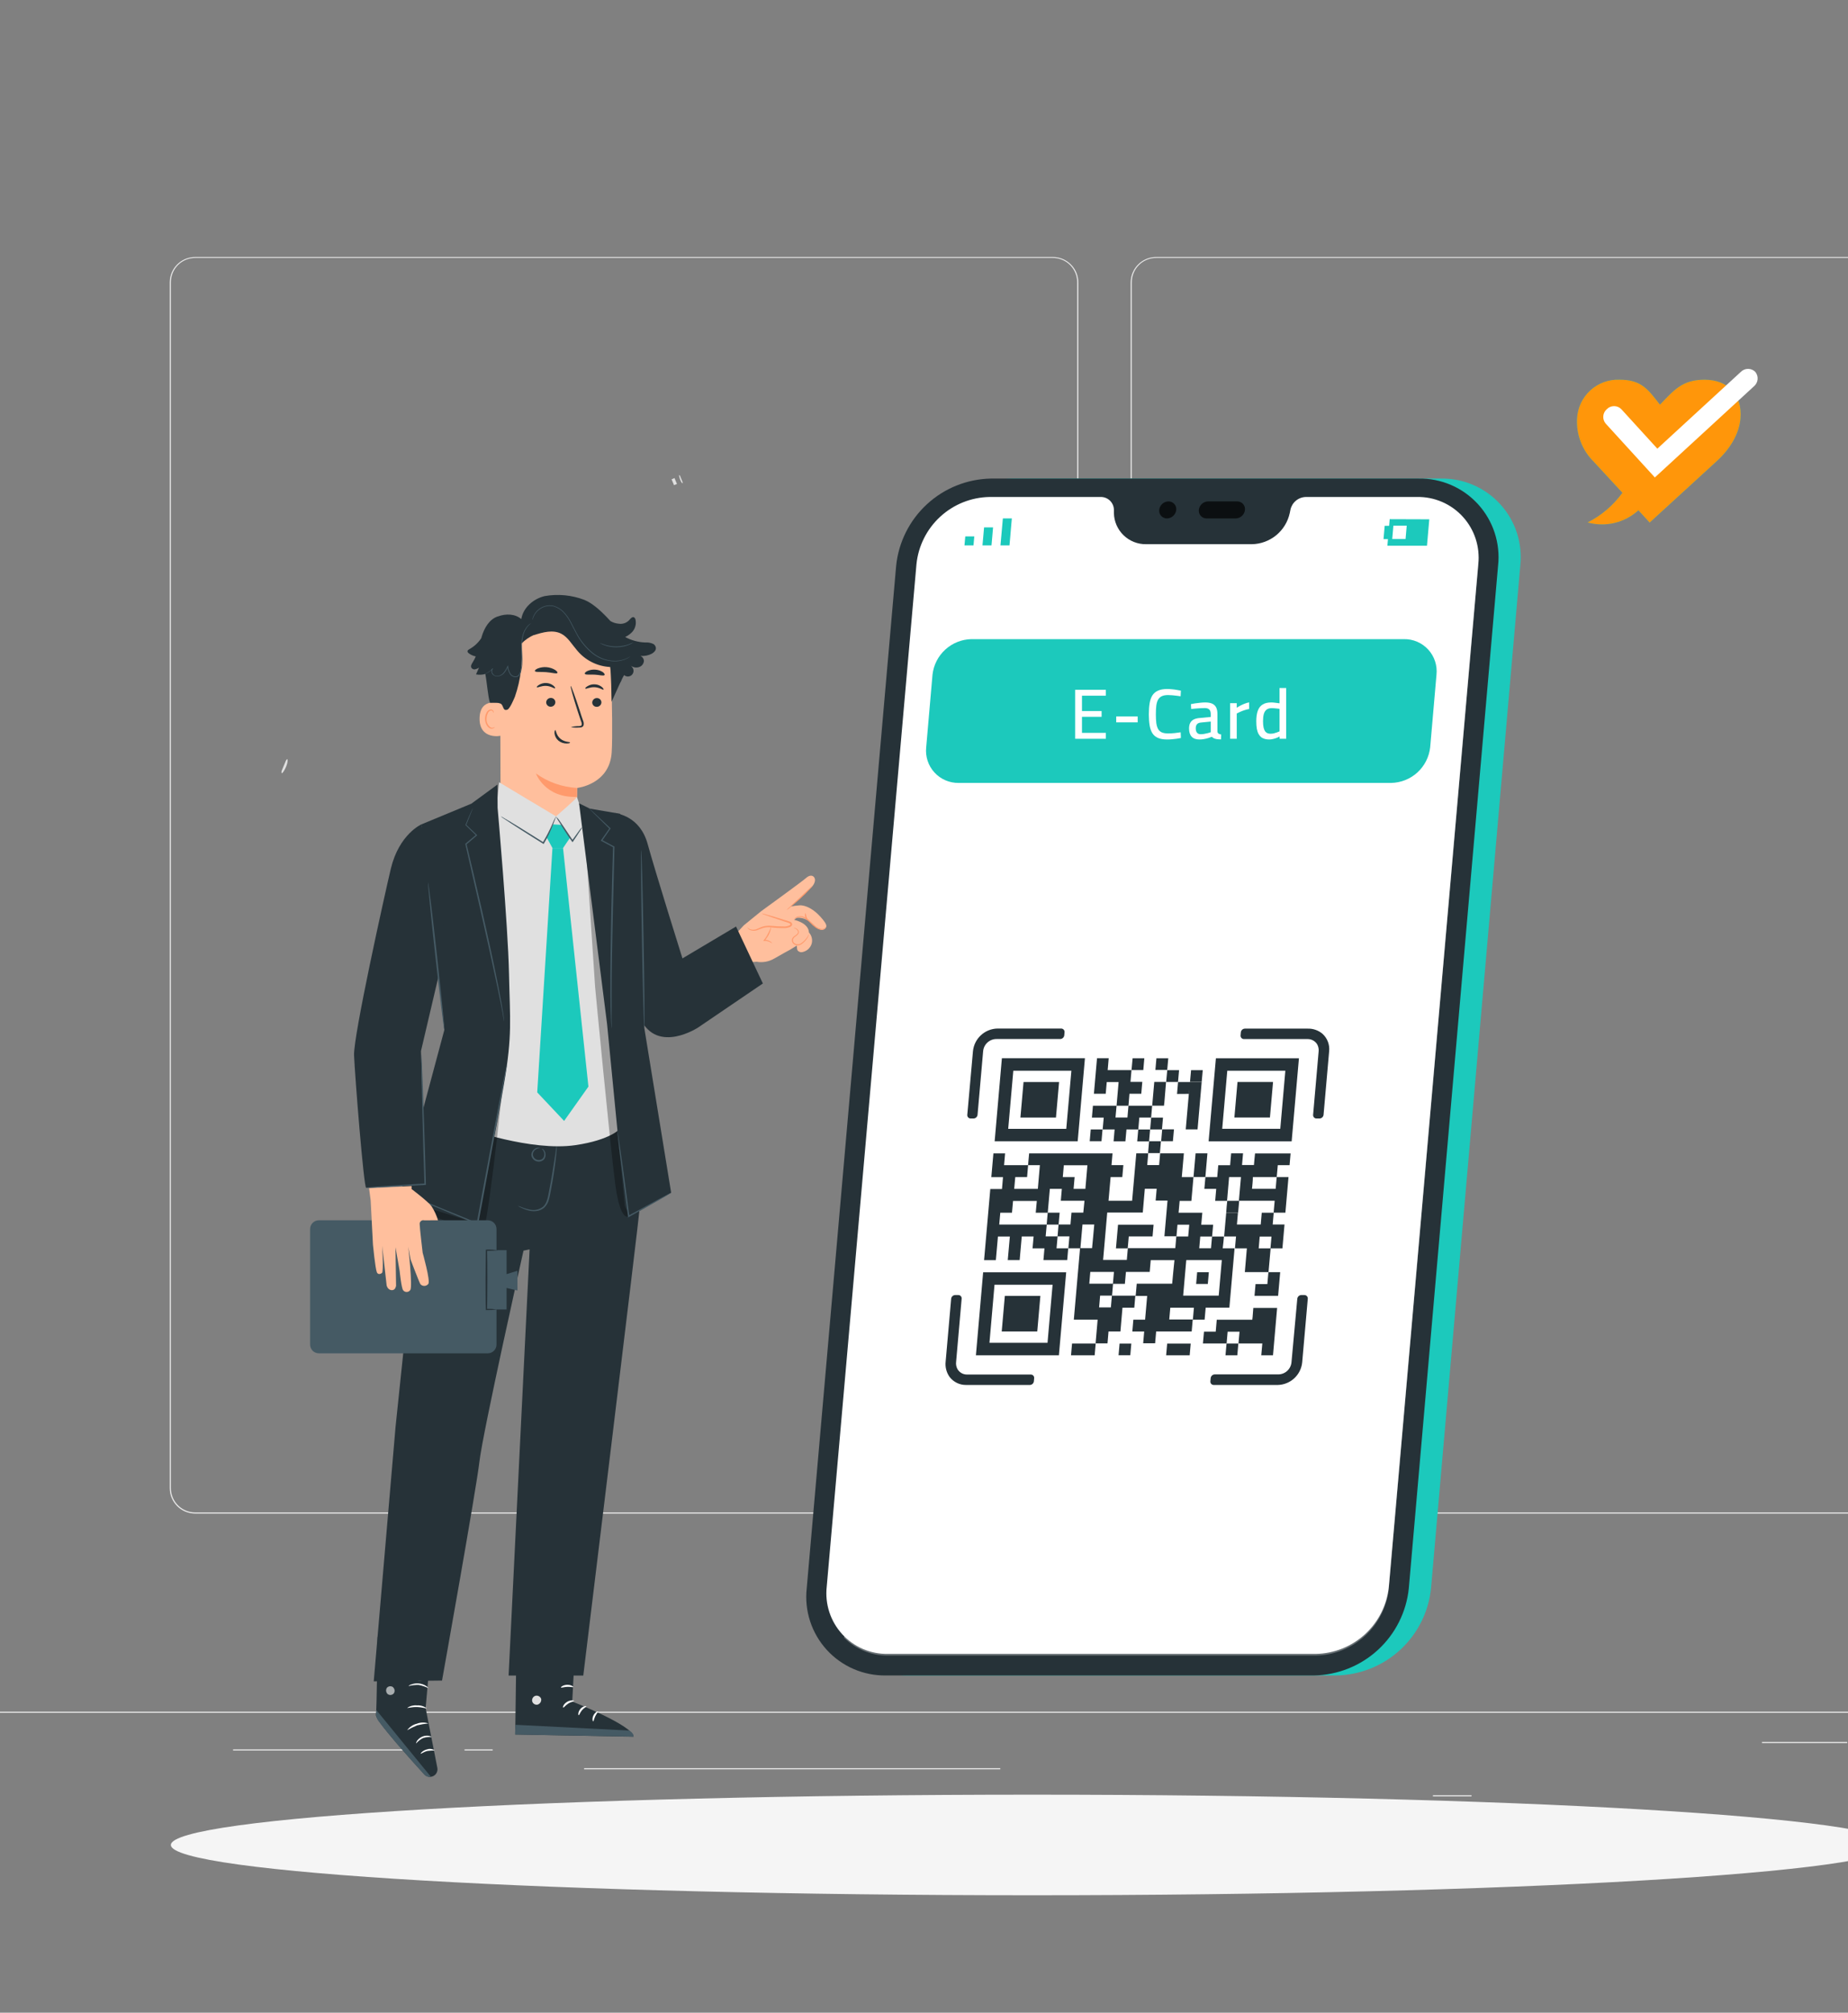 <svg width="292" height="318" viewBox="0 0 292 318" fill="none" xmlns="http://www.w3.org/2000/svg">
    <rect x="0" y="0" width="292" height="318" fill="#808080" stroke="none"/>
    <g clip-path="url(#clip0_5116_23579)">
        <path d="M232.516 283.649H226.416V283.825H232.516V283.649Z" fill="#EBEBEB" />
        <path d="M291.878 275.226H278.406V275.401H291.878V275.226Z" fill="#EBEBEB" />
        <path d="M67.147 276.405H36.827V276.58H67.147V276.405Z" fill="#EBEBEB" />
        <path d="M77.844 276.405H73.401V276.58H77.844V276.405Z" fill="#EBEBEB" />
        <path d="M158.055 279.367H92.292V279.543H158.055V279.367Z" fill="#EBEBEB" />
        <path
            d="M166.374 239.136H30.832C29.769 239.136 28.749 238.713 27.997 237.962C27.246 237.21 26.823 236.19 26.823 235.127V44.583C26.832 43.526 27.259 42.516 28.01 41.772C28.76 41.028 29.775 40.61 30.832 40.61H166.374C167.437 40.61 168.456 41.032 169.208 41.784C169.96 42.536 170.382 43.555 170.382 44.618V235.127C170.382 236.19 169.96 237.21 169.208 237.962C168.456 238.713 167.437 239.136 166.374 239.136ZM30.832 40.751C29.816 40.752 28.842 41.157 28.123 41.875C27.405 42.594 27.001 43.567 26.999 44.583V235.127C27.001 236.143 27.405 237.117 28.123 237.836C28.842 238.554 29.816 238.958 30.832 238.96H166.374C167.39 238.958 168.364 238.554 169.082 237.836C169.8 237.117 170.205 236.143 170.207 235.127V44.583C170.205 43.567 169.8 42.594 169.082 41.875C168.364 41.157 167.39 40.752 166.374 40.751H30.832Z"
            fill="#EBEBEB" />
        <path
            d="M318.224 239.136H182.668C181.605 239.134 180.587 238.711 179.835 237.96C179.084 237.208 178.661 236.19 178.659 235.127V44.583C178.67 43.527 179.097 42.517 179.848 41.774C180.598 41.03 181.611 40.612 182.668 40.61H318.224C319.278 40.614 320.289 41.033 321.037 41.777C321.784 42.52 322.209 43.529 322.218 44.583V235.127C322.218 236.188 321.798 237.205 321.049 237.957C320.3 238.708 319.284 239.132 318.224 239.136ZM182.668 40.751C181.652 40.752 180.678 41.157 179.959 41.875C179.241 42.594 178.837 43.567 178.835 44.583V235.127C178.837 236.143 179.241 237.117 179.959 237.836C180.678 238.554 181.652 238.958 182.668 238.96H318.224C319.24 238.958 320.214 238.554 320.932 237.836C321.65 237.117 322.055 236.143 322.057 235.127V44.583C322.055 43.567 321.65 42.594 320.932 41.875C320.214 41.157 319.24 40.752 318.224 40.751H182.668Z"
            fill="#EBEBEB" />
        <path d="M351 270.445H0V270.62H351V270.445Z" fill="#EBEBEB" />
        <path d="M106.578 75.535L106.114 75.731L106.5 76.651L106.964 76.468L106.578 75.535Z"
            fill="#E0E0E0" />
        <path
            d="M107.848 76.349C107.869 76.283 107.869 76.212 107.848 76.145L107.462 75.212C107.439 75.144 107.391 75.087 107.329 75.05C107.259 75.05 107.329 75.401 107.462 75.752C107.596 76.103 107.778 76.412 107.848 76.349Z"
            fill="#E0E0E0" />
        <path
            d="M45.384 119.936C45.284 120.003 45.206 120.099 45.16 120.21L44.5 121.803C44.462 121.92 44.462 122.045 44.5 122.161C44.633 122.211 44.942 121.754 45.202 121.143C45.462 120.533 45.511 119.985 45.384 119.936Z"
            fill="#E0E0E0" />
        <path
            d="M163.111 299.445C238.283 299.445 299.222 295.887 299.222 291.498C299.222 287.109 238.283 283.551 163.111 283.551C87.939 283.551 27 287.109 27 291.498C27 295.887 87.939 299.445 163.111 299.445Z"
            fill="#F5F5F5" />
        <path
            d="M269.343 59.992C265.833 59.992 264.535 61.6 262.288 63.938C260.456 61.6 259.41 59.992 255.928 59.992C254.218 59.916 252.548 60.522 251.285 61.676C250.021 62.83 249.267 64.439 249.189 66.149C249.12 67.403 249.32 68.658 249.774 69.83C250.227 71.002 250.926 72.063 251.821 72.944L256.356 77.858C254.922 79.835 253.038 81.443 250.86 82.547C252.251 82.931 253.716 82.956 255.12 82.62C256.523 82.283 257.818 81.597 258.884 80.624L260.66 82.562L271.19 72.923C273.633 70.712 274.819 68.29 275.009 66.128C275.331 62.449 273.078 59.992 269.343 59.992Z"
            fill="#1CC9BC" />
        <path
            d="M269.343 59.992C265.833 59.992 264.535 61.6 262.288 63.938C260.456 61.6 259.41 59.992 255.928 59.992C254.218 59.916 252.548 60.522 251.285 61.676C250.021 62.83 249.267 64.439 249.189 66.149C249.12 67.403 249.32 68.658 249.774 69.83C250.227 71.002 250.926 72.063 251.821 72.944L256.356 77.858C254.922 79.835 253.038 81.443 250.86 82.547C252.251 82.931 253.716 82.956 255.12 82.62C256.523 82.283 257.818 81.597 258.884 80.624L260.66 82.562L271.19 72.923C273.633 70.712 274.819 68.29 275.009 66.128C275.331 62.449 273.078 59.992 269.343 59.992Z"
            fill="#FF960A" />
        <path
            d="M261.481 75.436L253.703 66.914C253.429 66.585 253.296 66.162 253.333 65.736C253.37 65.31 253.574 64.916 253.9 64.639C254.048 64.489 254.225 64.37 254.421 64.288C254.616 64.207 254.825 64.165 255.037 64.165C255.248 64.165 255.458 64.207 255.653 64.288C255.848 64.37 256.025 64.489 256.174 64.639L261.874 70.887L275.072 58.75C275.374 58.45 275.783 58.281 276.209 58.281C276.635 58.281 277.044 58.45 277.346 58.75C277.62 59.078 277.753 59.501 277.716 59.927C277.679 60.353 277.476 60.748 277.15 61.024L261.481 75.436Z"
            fill="white" />
        <path
            d="M211.14 264.716H143.544C141.781 264.749 140.031 264.405 138.411 263.708C136.791 263.011 135.338 261.977 134.149 260.675C132.96 259.372 132.062 257.831 131.516 256.154C130.969 254.477 130.786 252.703 130.979 250.95L145.11 89.385C145.491 85.661 147.221 82.205 149.974 79.668C152.727 77.131 156.313 75.688 160.056 75.612H227.658C229.421 75.581 231.171 75.927 232.79 76.625C234.409 77.323 235.861 78.358 237.049 79.661C238.237 80.964 239.134 82.505 239.681 84.182C240.227 85.858 240.41 87.632 240.217 89.385L226.114 250.95C225.732 254.678 223.997 258.138 221.238 260.674C218.48 263.21 214.887 264.648 211.14 264.716Z"
            fill="#1CC9BC" />
        <path
            d="M207.63 264.716H140.035C138.271 264.749 136.521 264.405 134.901 263.708C133.281 263.011 131.828 261.977 130.639 260.675C129.45 259.372 128.552 257.831 128.006 256.154C127.459 254.477 127.276 252.703 127.469 250.95L141.6 89.385C141.981 85.661 143.712 82.205 146.464 79.668C149.217 77.131 152.803 75.688 156.546 75.612H224.148C225.911 75.581 227.661 75.927 229.28 76.625C230.899 77.323 232.351 78.358 233.539 79.661C234.728 80.964 235.625 82.505 236.171 84.182C236.717 85.858 236.9 87.632 236.707 89.385L222.604 250.95C222.222 254.678 220.488 258.138 217.729 260.674C214.97 263.21 211.377 264.648 207.63 264.716Z"
            fill="#263238" />
        <path
            d="M223.897 78.52H206.347C205.774 78.53 205.222 78.733 204.778 79.096C204.335 79.459 204.027 79.961 203.904 80.52L203.792 81.068C203.494 82.438 202.743 83.668 201.661 84.56C200.578 85.451 199.227 85.952 197.825 85.982H181.117C179.788 86.006 178.504 85.503 177.546 84.582C176.588 83.66 176.034 82.397 176.007 81.068V80.52C175.992 79.976 175.762 79.46 175.367 79.085C174.972 78.71 174.445 78.506 173.901 78.52H156.351C153.462 78.572 150.692 79.68 148.566 81.636C146.439 83.592 145.103 86.26 144.81 89.134L130.629 250.699C130.48 252.05 130.621 253.417 131.042 254.709C131.463 256.001 132.155 257.188 133.071 258.192C133.987 259.196 135.106 259.993 136.355 260.53C137.603 261.067 138.951 261.331 140.31 261.306H207.906C210.794 261.256 213.563 260.149 215.69 258.194C217.817 256.239 219.153 253.573 219.446 250.699L233.578 89.134C233.726 87.783 233.586 86.415 233.165 85.123C232.744 83.831 232.052 82.643 231.136 81.639C230.221 80.634 229.101 79.837 227.853 79.299C226.605 78.761 225.256 78.495 223.897 78.52Z"
            fill="white" />
        <g opacity="0.7">
            <path
                d="M185.854 80.561C185.818 80.925 185.65 81.264 185.38 81.512C185.111 81.761 184.76 81.902 184.394 81.909C184.222 81.912 184.05 81.878 183.892 81.809C183.733 81.741 183.591 81.64 183.475 81.512C183.359 81.385 183.271 81.234 183.218 81.07C183.164 80.906 183.147 80.732 183.166 80.561C183.205 80.198 183.374 79.862 183.643 79.615C183.912 79.369 184.261 79.228 184.626 79.22C184.798 79.217 184.968 79.251 185.126 79.319C185.284 79.386 185.426 79.487 185.542 79.614C185.658 79.74 185.746 79.891 185.8 80.054C185.854 80.217 185.872 80.39 185.854 80.561Z"
                fill="black" />
            <path
                d="M195.493 79.22H190.887C190.522 79.227 190.172 79.367 189.903 79.614C189.634 79.861 189.465 80.198 189.427 80.561C189.408 80.732 189.426 80.905 189.479 81.068C189.532 81.232 189.619 81.382 189.734 81.51C189.85 81.637 189.991 81.739 190.149 81.808C190.306 81.876 190.477 81.911 190.649 81.909H195.254C195.62 81.902 195.971 81.761 196.24 81.512C196.509 81.264 196.678 80.925 196.714 80.561C196.732 80.391 196.713 80.218 196.66 80.055C196.607 79.893 196.519 79.743 196.404 79.617C196.289 79.49 196.148 79.389 195.991 79.321C195.834 79.252 195.664 79.218 195.493 79.22Z"
                fill="black" />
        </g>
        <path d="M152.397 86.17H153.822L153.948 84.752H152.523L152.397 86.17Z"
            fill="#1CC9BC" />
        <path
            d="M155.367 84.752L155.24 86.17H156.665L156.792 84.752L156.911 83.327H155.493L155.367 84.752Z"
            fill="#1CC9BC" />
        <path
            d="M158.462 81.909L158.336 83.327L158.209 84.752L158.083 86.17H159.508L159.634 84.752L159.754 83.327L159.88 81.909H158.462Z"
            fill="#1CC9BC" />
        <path
            d="M219.585 82.028L219.494 83.074H218.792L218.609 85.18H219.311L219.22 86.219H225.475L225.84 82.049L219.585 82.028ZM222.091 85.159H219.985L220.168 83.053H222.274L222.091 85.159Z"
            fill="#1CC9BC" />
        <path opacity="0.3"
            d="M233.576 89.385C233.716 88.016 233.563 86.633 233.129 85.327C232.694 84.022 231.988 82.823 231.056 81.81L133.331 258.714C134.243 259.633 135.331 260.359 136.53 260.85C137.728 261.341 139.013 261.586 140.308 261.571H207.904C210.792 261.521 213.562 260.414 215.688 258.459C217.815 256.504 219.152 253.838 219.445 250.964L233.576 89.385Z"
            fill="white" />
        <path d="M178.203 197.239H178.208V197.233L178.203 197.239Z" fill="#263238" />
        <path d="M183.276 182.216V182.21H183.271V182.216H183.276Z" fill="#263238" />
        <path d="M195.107 197.239H195.113V197.233H195.107V197.239Z" fill="#263238" />
        <path
            d="M193.394 195.366H191.52C191.576 194.748 191.632 194.138 191.688 193.499H189.807C189.863 192.853 189.919 192.228 189.975 191.61H186.227C186.283 190.986 186.339 190.375 186.395 189.736H188.248C188.361 188.465 188.473 187.223 188.578 185.98H186.732C186.844 184.71 186.95 183.467 187.062 182.225H183.313C183.264 182.835 183.208 183.453 183.152 184.078H181.271C181.32 183.46 181.376 182.842 181.432 182.225H179.544C179.319 184.745 179.101 187.23 178.884 189.715H175.156C175.268 188.465 175.374 187.223 175.486 185.973H177.332C177.389 185.341 177.445 184.724 177.501 184.085H175.627C175.683 183.453 175.739 182.849 175.788 182.232H162.611C162.555 182.863 162.499 183.481 162.443 184.092H158.652C158.708 183.453 158.764 182.842 158.814 182.232H156.967C156.855 183.481 156.75 184.724 156.637 185.987H158.484C158.435 186.619 158.378 187.23 158.322 187.862H156.476C156.146 191.631 155.816 195.373 155.493 199.094H157.353C157.466 197.837 157.571 196.602 157.683 195.366H159.565C159.452 196.616 159.347 197.851 159.235 199.087H161.116C161.228 197.837 161.334 196.595 161.446 195.359H163.32C163.264 195.984 163.208 196.595 163.152 197.233H165.033C164.977 197.865 164.928 198.476 164.872 199.087H168.628C168.684 198.455 168.733 197.844 168.789 197.226H170.656C170.333 200.97 170.006 204.728 169.674 208.5H173.436C173.324 209.764 173.219 211.007 173.113 212.249H174.995C175.051 211.61 175.1 211 175.156 210.361H177.038C177.143 209.104 177.255 207.869 177.36 206.612H179.228C179.284 205.98 179.34 205.363 179.389 204.752H181.264C181.151 206.001 181.046 207.237 180.934 208.5H179.08C179.024 209.139 178.975 209.743 178.919 210.375H180.793C180.737 211.014 180.681 211.624 180.632 212.235H182.52C182.569 211.603 182.625 211 182.682 210.368H188.298C188.354 209.729 188.403 209.111 188.459 208.5H190.34C190.397 207.855 190.453 207.237 190.509 206.605H194.251C194.524 203.46 194.798 200.343 195.072 197.226H193.198C193.282 196.602 193.338 195.984 193.394 195.366ZM189.652 195.366H191.513C191.464 195.977 191.407 196.588 191.351 197.219H189.491C189.54 196.616 189.603 195.998 189.652 195.366ZM187.912 193.499C187.855 194.109 187.799 194.72 187.743 195.359H185.89C185.939 194.741 185.995 194.131 186.051 193.499H187.912ZM168.094 184.106H171.822C171.716 185.341 171.604 186.577 171.499 187.841H169.638C169.695 187.23 169.744 186.612 169.8 185.973H167.933C167.989 185.341 168.045 184.738 168.094 184.106ZM160.421 185.98H162.289L162.45 184.092H164.31C164.205 185.341 164.093 186.577 163.987 187.834H160.253C160.309 187.216 160.365 186.626 160.421 185.98ZM157.887 193.478C157.943 192.86 157.999 192.249 158.055 191.61H159.902C159.958 190.979 160.014 190.368 160.07 189.743H163.826C163.77 190.347 163.721 190.957 163.657 191.603H165.546C165.49 192.228 165.433 192.853 165.384 193.478H157.887ZM165.223 195.345L165.391 193.485H167.259C167.21 194.102 167.153 194.727 167.104 195.345H165.223ZM167.111 195.345H168.979C168.922 195.991 168.866 196.609 168.81 197.226H166.943L167.111 195.345ZM171.169 191.589H169.302C169.252 192.207 169.196 192.825 169.14 193.471H167.266L167.434 191.596H165.553C165.658 190.354 165.77 189.111 165.883 187.841H167.778C167.722 188.486 167.673 189.104 167.617 189.715H171.358C171.288 190.347 171.225 190.964 171.169 191.596V191.589ZM172.573 197.205H170.713C170.825 195.97 170.93 194.727 171.042 193.471H172.903C172.776 194.734 172.692 195.97 172.552 197.233L172.573 197.205ZM172.117 202.821C172.173 202.204 172.222 201.593 172.278 200.961H176.013C175.963 201.579 175.907 202.204 175.851 202.821H172.117ZM173.668 206.563C173.717 205.952 173.773 205.341 173.829 204.703H175.69C175.634 205.32 175.577 205.931 175.528 206.563H173.668ZM185.23 202.821H179.614C179.558 203.467 179.502 204.085 179.452 204.71H175.711C175.767 204.092 175.816 203.467 175.872 202.842H177.74C177.796 202.211 177.852 201.6 177.908 200.961H181.664C181.72 200.329 181.769 199.725 181.825 199.101H185.574C185.433 200.371 185.328 201.607 185.209 202.87L185.23 202.821ZM178.21 197.205C178.154 197.823 178.105 198.434 178.048 199.066H174.3C174.517 196.573 174.735 194.088 174.953 191.575H180.569C180.674 190.312 180.786 189.076 180.892 187.82H182.766C182.717 188.437 182.661 189.048 182.604 189.68H184.479C184.317 191.561 184.149 193.429 183.987 195.331H185.869C185.82 195.942 185.763 196.559 185.707 197.205H178.21ZM184.914 206.612H188.649C188.599 207.23 188.543 207.855 188.487 208.472H184.753C184.809 207.89 184.858 207.272 184.914 206.647V206.612ZM192.566 204.703H186.95C187.118 202.842 187.28 200.982 187.441 199.087H193.057C192.896 201.01 192.727 202.87 192.566 204.738V204.703Z"
            fill="#263238" />
        <path
            d="M171.429 167.195H158.308C157.925 171.585 157.543 175.958 157.164 180.315H170.284C170.664 175.935 171.045 171.561 171.429 167.195ZM168.48 178.35H159.305C159.572 175.294 159.841 172.235 160.112 169.174H169.288C169.021 172.235 168.752 175.294 168.48 178.35Z"
            fill="#263238" />
        <path
            d="M192.123 167.202C191.74 171.592 191.356 175.965 190.972 180.322H204.093C204.479 175.942 204.858 171.582 205.244 167.202H192.123ZM202.295 178.349H193.12C193.387 175.293 193.654 172.235 193.921 169.174H203.096L202.295 178.349Z"
            fill="#263238" />
        <path
            d="M154.202 214.137H167.315C167.699 209.743 168.083 205.369 168.466 201.017H155.346C154.967 205.398 154.581 209.792 154.202 214.137ZM157.143 202.983H166.318C166.051 206.029 165.785 209.088 165.518 212.158H156.343C156.61 209.09 156.876 206.043 157.143 202.983Z"
            fill="#263238" />
        <path
            d="M198.133 184.071H196.251L196.413 182.225H194.531C194.482 182.856 194.426 183.467 194.37 184.099H192.496C192.446 184.731 192.39 185.341 192.334 185.973H190.467C190.411 186.584 190.354 187.202 190.298 187.841H192.173C192.117 188.486 192.06 189.104 192.011 189.729H193.886C193.991 188.472 194.103 187.237 194.208 185.98H196.083C195.978 187.216 195.865 188.451 195.753 189.715H201.411C201.355 190.361 201.299 190.979 201.243 191.596H203.103C203.271 189.708 203.433 187.848 203.594 185.98H201.734L201.902 184.092H203.763C203.819 183.46 203.875 182.849 203.924 182.239H198.308C198.238 182.849 198.189 183.467 198.133 184.071ZM197.992 185.973H201.727C201.678 186.584 201.622 187.202 201.565 187.827H197.831C197.88 187.223 197.964 186.626 197.964 185.973H197.992Z"
            fill="#263238" />
        <path d="M190.466 185.972V185.966H190.46V185.972H190.466Z" fill="#263238" />
        <path
            d="M199.207 193.471H195.444C195.5 192.853 195.556 192.242 195.606 191.617H193.752C193.64 192.867 193.528 194.109 193.422 195.359H195.304C195.248 195.998 195.191 196.616 195.135 197.233H197.017C196.911 198.504 196.799 199.746 196.694 200.989H200.435L200.772 197.24H202.633C202.745 195.97 202.85 194.734 202.963 193.471H201.095C201.151 192.832 201.201 192.221 201.257 191.603H199.368C199.312 192.242 199.256 192.839 199.207 193.471ZM199.045 195.373H200.906C200.85 195.998 200.8 196.616 200.744 197.233H198.884C198.94 196.616 198.996 196.005 199.045 195.373Z"
            fill="#263238" />
        <path d="M201.235 191.602H201.241V191.596H201.235V191.602Z" fill="#263238" />
        <path d="M200.42 200.989H200.414V200.995L200.42 200.989Z" fill="#263238" />
        <path d="M193.4 195.359H193.394V195.365H193.4V195.359Z" fill="#263238" />
        <path d="M193.794 212.263V212.269H193.8V212.263H193.794Z" fill="#263238" />
        <path
            d="M197.873 208.515H192.257C192.201 209.153 192.145 209.764 192.095 210.396H190.242C190.186 211.028 190.13 211.638 190.074 212.263H193.815C193.872 211.645 193.921 211.035 193.977 210.403H195.858L195.69 212.263H199.459C199.403 212.909 199.347 213.527 199.291 214.131H201.144C201.362 211.624 201.579 209.139 201.797 206.647H198.034C197.964 207.272 197.964 207.883 197.873 208.515Z"
            fill="#263238" />
        <path
            d="M178.463 172.811H180.33C180.386 172.172 180.435 171.568 180.491 170.936H178.624C178.68 170.298 178.736 169.68 178.786 169.069H175.023C175.079 168.416 175.135 167.806 175.184 167.195H173.338C173.17 169.076 173.008 170.936 172.847 172.811H174.714C174.77 172.179 174.826 171.575 174.875 170.965H176.75C176.644 172.221 176.532 173.464 176.427 174.699H178.308C178.35 174.074 178.407 173.457 178.463 172.811Z"
            fill="#263238" />
        <path d="M178.786 169.062V169.068H178.792L178.786 169.062Z" fill="#263238" />
        <path d="M182.05 174.692V174.697H182.056L182.05 174.692Z" fill="#263238" />
        <path d="M174.214 178.453V178.448H174.208L174.214 178.453Z" fill="#263238" />
        <path d="M176.42 174.697H176.426V174.692H176.42V174.697H176.426H176.42Z" fill="#263238" />
        <path
            d="M181.888 176.574L182.05 174.699H178.308C178.252 175.317 178.203 175.928 178.147 176.56H176.258L176.427 174.699H172.692C172.636 175.338 172.58 175.949 172.531 176.581H174.398C174.342 177.219 174.286 177.837 174.23 178.448H176.118C176.062 179.101 176.006 179.712 175.957 180.322H177.824L177.992 178.448H179.86C179.916 177.837 179.965 177.219 180.021 176.574H181.888Z"
            fill="#263238" />
        <path d="M178.3 174.697V174.692H178.294V174.697H178.3Z" fill="#263238" />
        <path d="M179.846 178.448V178.453H179.852V178.448H179.846Z" fill="#263238" />
        <path
            d="M198.386 202.884C198.329 203.516 198.28 204.12 198.224 204.738H201.952C202.064 203.488 202.169 202.246 202.282 200.996H200.421C200.365 201.621 200.309 202.239 200.253 202.884H198.386Z"
            fill="#263238" />
        <path d="M200.42 200.989L200.414 200.995H200.42V200.989Z" fill="#263238" />
        <path
            d="M183.974 174.25L184.247 170.937H182.387C182.275 172.214 182.169 173.457 182.057 174.692H183.924C183.924 174.531 183.96 174.39 183.974 174.25Z"
            fill="#263238" />
        <path d="M182.05 174.692L182.056 174.697V174.692H182.05Z" fill="#263238" />
        <path
            d="M169.231 214.131H172.966C173.022 213.499 173.078 212.881 173.128 212.27H169.393C169.337 212.902 169.281 213.52 169.231 214.131Z"
            fill="#263238" />
        <path
            d="M184.261 214.13H187.982C188.038 213.506 188.094 212.895 188.143 212.277H184.423C184.367 212.909 184.31 213.527 184.261 214.13Z"
            fill="#263238" />
        <path d="M188.585 185.966H188.579V185.972H188.585V185.966Z" fill="#263238" />
        <path
            d="M190.783 182.225H188.915C188.803 183.481 188.698 184.724 188.585 185.966H190.46C190.565 184.717 190.677 183.474 190.783 182.225Z"
            fill="#263238" />
        <path
            d="M176.743 214.123H178.596C178.652 213.499 178.701 212.895 178.757 212.277H176.904C176.848 212.909 176.799 213.52 176.743 214.123Z"
            fill="#263238" />
        <path
            d="M180.814 167.202H178.961C178.905 167.833 178.849 168.444 178.792 169.062H180.653C180.709 168.423 180.765 167.812 180.814 167.202Z"
            fill="#263238" />
        <path d="M178.786 169.062L178.792 169.068V169.062H178.786Z" fill="#263238" />
        <path d="M184.436 169.048L184.43 169.053L184.436 169.048Z" fill="#263238" />
        <path
            d="M182.724 167.202C182.668 167.826 182.619 168.43 182.562 169.048H184.43L184.598 167.202H182.724Z"
            fill="#263238" />
        <path d="M186.142 170.937H186.136V170.943L186.142 170.937Z" fill="#263238" />
        <path d="M184.43 169.053H184.436V169.048L184.43 169.053Z" fill="#263238" />
        <path d="M184.261 170.929H184.254V170.935V170.929L184.247 170.935H184.261V170.929Z"
            fill="#263238" />
        <path
            d="M186.304 169.076H184.437C184.381 169.701 184.317 170.326 184.261 170.951H186.136C186.192 170.319 186.248 169.701 186.304 169.076Z"
            fill="#263238" />
        <path
            d="M190.045 169.076H188.199C188.143 169.708 188.087 170.326 188.031 170.943H189.877C189.933 170.291 189.989 169.68 190.045 169.076Z"
            fill="#263238" />
        <path d="M195.668 212.269H195.673V212.263L195.668 212.269Z" fill="#263238" />
        <path
            d="M193.64 214.131H195.507C195.564 213.499 195.62 212.881 195.669 212.27H193.802C193.752 212.888 193.689 213.506 193.64 214.131Z"
            fill="#263238" />
        <path d="M174.214 178.453L174.208 178.448V178.453H174.214Z" fill="#263238" />
        <path
            d="M172.187 180.308H174.047C174.103 179.676 174.16 179.066 174.209 178.448H172.348C172.292 179.094 172.243 179.704 172.187 180.308Z"
            fill="#263238" />
        <path
            d="M187.841 172.825C187.841 172.586 187.89 172.347 187.911 172.123L187.848 172.825C187.689 174.697 187.525 176.569 187.357 178.441H189.224C189.442 175.928 189.659 173.443 189.877 170.958H188.024H186.142C186.086 171.575 186.037 172.193 185.981 172.839L187.841 172.825Z"
            fill="#263238" />
        <path d="M186.142 170.937L186.136 170.943H186.142V170.937Z" fill="#263238" />
        <path d="M188.03 170.948V170.943H188.024V170.948H188.03Z" fill="#263238" />
        <path d="M181.727 178.453H181.733V178.448H181.727V178.453Z" fill="#263238" />
        <path d="M181.559 180.329V180.334H181.565V180.329H181.559Z" fill="#263238" />
        <path
            d="M179.853 178.455C179.797 179.08 179.741 179.697 179.691 180.329H181.559L181.727 178.455H179.853Z"
            fill="#263238" />
        <path d="M181.893 176.58V176.573H181.889V176.58H181.893Z" fill="#263238" />
        <path
            d="M183.601 178.448C183.657 177.83 183.714 177.212 183.763 176.581H181.895C181.839 177.205 181.783 177.83 181.734 178.448H183.601Z"
            fill="#263238" />
        <path
            d="M183.44 180.308H181.566C181.51 180.933 181.46 181.558 181.404 182.182H183.272L183.44 180.308Z"
            fill="#263238" />
        <path d="M183.44 180.334H183.446V180.329H183.44V180.334Z" fill="#263238" />
        <path d="M181.403 182.21H181.397V182.216H181.403V182.21Z" fill="#263238" />
        <path d="M183.606 178.453V178.448H183.601V178.453H183.606Z" fill="#263238" />
        <path
            d="M185.328 180.308C185.385 179.669 185.441 179.059 185.497 178.434H183.637C183.58 179.059 183.531 179.683 183.475 180.308H185.328Z"
            fill="#263238" />
        <path d="M178.203 197.239L178.208 197.233H178.203V197.239Z" fill="#263238" />
        <path
            d="M182.113 195.352C182.169 194.72 182.225 194.11 182.275 193.499H176.659C176.546 194.748 176.441 195.984 176.329 197.233H178.189C178.245 196.616 178.294 195.998 178.357 195.352H182.113Z"
            fill="#263238" />
        <path
            d="M193.752 191.603H195.634C195.69 190.957 195.746 190.34 195.802 189.722H193.914C193.844 190.375 193.788 190.993 193.752 191.603Z"
            fill="#263238" />
        <path
            d="M191.007 201.003H189.161C189.105 201.635 189.056 202.246 189 202.856H190.846C190.902 202.225 190.944 201.614 191.007 201.003Z"
            fill="#263238" />
        <path
            d="M167.343 170.958H161.727C161.558 172.83 161.394 174.702 161.235 176.574H166.851L167.343 170.958Z"
            fill="#263238" />
        <path
            d="M201.151 170.95H195.535C195.374 172.825 195.212 174.685 195.044 176.566H200.66C200.821 174.692 200.99 172.811 201.151 170.95Z"
            fill="#263238" />
        <path
            d="M158.28 210.368H163.896C164.058 208.493 164.226 206.626 164.388 204.752H158.772C158.61 206.633 158.449 208.493 158.28 210.368Z"
            fill="#263238" />
        <path
            d="M153.851 176.721H153.373C153.298 176.721 153.224 176.706 153.155 176.676C153.087 176.645 153.025 176.601 152.975 176.545C152.924 176.49 152.886 176.424 152.863 176.353C152.84 176.281 152.832 176.206 152.84 176.131L153.738 166.072C153.838 165.107 154.286 164.211 155 163.554C155.714 162.897 156.644 162.524 157.613 162.505H167.673C167.748 162.505 167.822 162.52 167.891 162.551C167.96 162.581 168.021 162.625 168.072 162.681C168.122 162.737 168.16 162.802 168.183 162.874C168.207 162.945 168.215 163.02 168.207 163.095L168.165 163.572C168.148 163.731 168.073 163.879 167.956 163.987C167.838 164.096 167.686 164.158 167.526 164.162H157.452C156.926 164.16 156.418 164.355 156.028 164.708C155.638 165.061 155.395 165.548 155.346 166.072L154.461 176.131C154.445 176.286 154.375 176.429 154.264 176.537C154.152 176.645 154.006 176.71 153.851 176.721Z"
            fill="#263238" />
        <path
            d="M191.253 218.216L191.295 217.746C191.311 217.584 191.385 217.434 191.504 217.324C191.624 217.214 191.779 217.152 191.941 217.149H201.994C202.514 217.143 203.013 216.944 203.396 216.592C203.778 216.239 204.016 215.758 204.065 215.24L204.984 205.201C205 205.042 205.074 204.893 205.191 204.784C205.309 204.676 205.463 204.614 205.623 204.611H206.101C206.176 204.61 206.251 204.625 206.321 204.655C206.39 204.684 206.453 204.729 206.504 204.784C206.555 204.84 206.594 204.906 206.617 204.978C206.641 205.05 206.649 205.126 206.641 205.201L205.757 215.254C205.659 216.219 205.21 217.116 204.496 217.773C203.782 218.43 202.852 218.803 201.882 218.82H191.794C191.717 218.823 191.64 218.809 191.568 218.778C191.497 218.748 191.433 218.703 191.382 218.645C191.33 218.587 191.292 218.519 191.27 218.445C191.248 218.371 191.242 218.293 191.253 218.216Z"
            fill="#263238" />
        <path
            d="M208.494 176.721H208.017C207.942 176.721 207.867 176.706 207.799 176.676C207.73 176.645 207.669 176.601 207.618 176.545C207.568 176.49 207.53 176.424 207.507 176.353C207.483 176.281 207.475 176.206 207.483 176.131L208.354 166.149C208.399 165.753 208.321 165.353 208.129 165.004C207.972 164.746 207.75 164.533 207.485 164.387C207.22 164.24 206.922 164.165 206.62 164.169H196.56C196.484 164.17 196.409 164.156 196.34 164.126C196.27 164.096 196.208 164.052 196.157 163.996C196.106 163.94 196.067 163.874 196.043 163.802C196.02 163.731 196.012 163.655 196.02 163.579L196.062 163.109C196.077 162.948 196.152 162.799 196.271 162.69C196.391 162.581 196.546 162.52 196.708 162.519H206.627C207.483 162.494 208.318 162.787 208.971 163.341C209.348 163.685 209.639 164.112 209.821 164.589C210.002 165.065 210.07 165.578 210.017 166.085L209.133 176.138C209.114 176.296 209.04 176.442 208.922 176.549C208.805 176.656 208.653 176.717 208.494 176.721Z"
            fill="#263238" />
        <path
            d="M152.664 218.82C152.155 218.828 151.652 218.716 151.194 218.492C150.737 218.269 150.339 217.941 150.032 217.535C149.541 216.834 149.324 215.978 149.421 215.127L150.291 205.201C150.307 205.041 150.381 204.893 150.498 204.784C150.616 204.676 150.77 204.614 150.93 204.611H151.408C151.484 204.609 151.559 204.623 151.629 204.652C151.699 204.682 151.762 204.726 151.814 204.782C151.865 204.838 151.904 204.904 151.927 204.977C151.95 205.049 151.957 205.126 151.948 205.201L151.071 215.191C151.024 215.587 151.105 215.988 151.302 216.335C151.457 216.594 151.678 216.807 151.942 216.954C152.205 217.1 152.503 217.175 152.805 217.17H162.864C162.94 217.168 163.016 217.181 163.086 217.211C163.156 217.24 163.219 217.285 163.27 217.341C163.322 217.397 163.36 217.463 163.383 217.535C163.407 217.608 163.414 217.684 163.405 217.76L163.363 218.23C163.347 218.39 163.273 218.538 163.156 218.647C163.038 218.756 162.884 218.817 162.724 218.82H152.664Z"
            fill="#263238" />
        <path
            d="M219.817 123.699H151.492C150.772 123.712 150.057 123.571 149.395 123.287C148.733 123.003 148.14 122.582 147.653 122.051C147.166 121.52 146.798 120.891 146.573 120.207C146.348 119.523 146.27 118.799 146.346 118.083L147.343 106.598C147.513 105.077 148.229 103.669 149.359 102.636C150.489 101.603 151.955 101.015 153.485 100.982H221.832C222.552 100.969 223.267 101.109 223.929 101.393C224.59 101.678 225.184 102.099 225.671 102.63C226.157 103.161 226.525 103.79 226.751 104.474C226.976 105.158 227.053 105.882 226.978 106.598L225.981 118.062C225.815 119.59 225.098 121.006 223.964 122.044C222.829 123.082 221.355 123.67 219.817 123.699Z"
            fill="#1CC9BC" />
        <path
            d="M169.884 116.724V108.985H174.736V109.917H170.962V112.343H174.062V113.253H170.962V115.791H174.736V116.724H169.884Z"
            fill="white" />
        <path d="M176.373 114.129V113.197H179.765V114.129H176.373Z" fill="white" />
        <path
            d="M184.412 116.836C183.828 116.836 183.345 116.754 182.963 116.589C182.589 116.424 182.297 116.177 182.087 115.848C181.877 115.511 181.731 115.095 181.649 114.601C181.567 114.099 181.525 113.523 181.525 112.871C181.525 112.205 181.567 111.621 181.649 111.119C181.731 110.617 181.877 110.202 182.087 109.872C182.304 109.535 182.6 109.284 182.974 109.12C183.349 108.947 183.832 108.861 184.423 108.861C184.685 108.861 184.951 108.876 185.221 108.906C185.49 108.929 185.741 108.962 185.973 109.007C186.213 109.045 186.419 109.082 186.591 109.12L186.546 110.007C186.389 109.977 186.19 109.951 185.951 109.928C185.719 109.898 185.479 109.872 185.232 109.85C184.992 109.827 184.771 109.816 184.569 109.816C184.165 109.816 183.835 109.876 183.581 109.996C183.326 110.116 183.128 110.299 182.986 110.546C182.851 110.793 182.757 111.108 182.705 111.49C182.66 111.872 182.637 112.332 182.637 112.871C182.637 113.395 182.66 113.848 182.705 114.23C182.757 114.612 182.851 114.927 182.986 115.174C183.12 115.413 183.315 115.593 183.57 115.713C183.832 115.825 184.169 115.881 184.581 115.881C184.895 115.881 185.236 115.863 185.603 115.825C185.977 115.788 186.295 115.747 186.557 115.702L186.591 116.6C186.411 116.638 186.198 116.675 185.951 116.713C185.711 116.75 185.457 116.78 185.187 116.802C184.925 116.825 184.667 116.836 184.412 116.836Z"
            fill="white" />
        <path
            d="M189.511 116.836C188.979 116.836 188.575 116.69 188.298 116.398C188.021 116.106 187.882 115.675 187.882 115.106C187.882 114.724 187.95 114.417 188.085 114.185C188.219 113.946 188.418 113.766 188.68 113.646C188.949 113.526 189.283 113.455 189.679 113.433L191.308 113.276V112.837C191.308 112.486 191.23 112.238 191.072 112.096C190.915 111.946 190.679 111.872 190.365 111.872C190.17 111.872 189.942 111.879 189.679 111.894C189.417 111.909 189.159 111.928 188.904 111.95C188.65 111.973 188.422 111.995 188.219 112.018L188.174 111.254C188.362 111.209 188.582 111.168 188.837 111.13C189.099 111.093 189.372 111.059 189.657 111.029C189.942 110.999 190.204 110.984 190.443 110.984C190.885 110.984 191.248 111.048 191.533 111.175C191.817 111.302 192.027 111.501 192.162 111.77C192.297 112.04 192.364 112.388 192.364 112.815V115.578C192.379 115.728 192.439 115.84 192.544 115.915C192.656 115.982 192.794 116.027 192.959 116.05L192.926 116.825C192.761 116.825 192.604 116.817 192.454 116.802C192.312 116.795 192.18 116.772 192.061 116.735C191.941 116.705 191.832 116.664 191.735 116.611C191.645 116.552 191.559 116.484 191.477 116.409C191.342 116.469 191.166 116.533 190.949 116.6C190.732 116.668 190.499 116.724 190.252 116.769C190.005 116.814 189.758 116.836 189.511 116.836ZM189.724 116.005C189.912 116.005 190.103 115.986 190.297 115.949C190.499 115.911 190.69 115.87 190.87 115.825C191.05 115.773 191.196 115.728 191.308 115.69V114.006L189.814 114.152C189.5 114.174 189.275 114.264 189.14 114.421C189.006 114.571 188.938 114.788 188.938 115.073C188.938 115.365 189.002 115.593 189.129 115.758C189.264 115.923 189.462 116.005 189.724 116.005Z"
            fill="white" />
        <path
            d="M194.372 116.724V111.097H195.417V111.827C195.552 111.729 195.724 111.624 195.934 111.512C196.143 111.4 196.372 111.295 196.619 111.198C196.873 111.093 197.124 111.018 197.371 110.973V112.018C197.132 112.062 196.885 112.126 196.63 112.208C196.383 112.291 196.151 112.381 195.934 112.478C195.724 112.568 195.552 112.65 195.417 112.725V116.724H194.372Z"
            fill="white" />
        <path
            d="M200.546 116.836C200.314 116.836 200.093 116.81 199.883 116.757C199.673 116.705 199.483 116.619 199.31 116.499C199.146 116.372 199 116.2 198.872 115.982C198.752 115.765 198.659 115.492 198.591 115.163C198.532 114.826 198.502 114.421 198.502 113.949C198.502 113.291 198.58 112.744 198.737 112.31C198.895 111.868 199.146 111.538 199.49 111.321C199.834 111.097 200.295 110.984 200.872 110.984C201.074 110.984 201.306 111.003 201.568 111.04C201.83 111.07 202.032 111.097 202.174 111.119V108.704H203.23V116.724H202.197L202.186 116.364C202.073 116.432 201.924 116.503 201.736 116.578C201.557 116.653 201.362 116.713 201.152 116.757C200.943 116.81 200.741 116.836 200.546 116.836ZM200.737 115.926C200.916 115.926 201.096 115.908 201.276 115.87C201.456 115.825 201.624 115.773 201.781 115.713C201.946 115.653 202.077 115.601 202.174 115.556V111.995C202.092 111.98 201.976 111.965 201.826 111.95C201.684 111.935 201.534 111.92 201.377 111.905C201.227 111.89 201.089 111.883 200.961 111.883C200.609 111.883 200.332 111.961 200.13 112.119C199.928 112.276 199.782 112.508 199.692 112.815C199.61 113.122 199.569 113.5 199.569 113.949C199.569 114.369 199.599 114.706 199.659 114.96C199.718 115.215 199.801 115.413 199.906 115.556C200.018 115.698 200.145 115.795 200.287 115.848C200.43 115.9 200.58 115.926 200.737 115.926Z"
            fill="white" />
        <path
            d="M122.336 151.449C123.475 150.785 124.777 150.085 124.777 150.085L125.895 149.406C125.916 149.491 125.926 149.579 125.926 149.666C125.915 149.843 125.95 150.019 126.028 150.177C126.133 150.297 126.271 150.382 126.425 150.423C126.579 150.463 126.741 150.455 126.891 150.402C127.212 150.319 127.507 150.155 127.746 149.925C127.985 149.695 128.16 149.407 128.254 149.089C128.335 148.783 128.338 148.461 128.262 148.153C128.186 147.846 128.034 147.562 127.82 147.328C127.813 147.152 127.775 146.979 127.708 146.817C127.238 145.678 125.482 145.336 125.482 145.336L125.839 145.04C125.839 145.04 127.218 144.637 128.821 146.398C129.055 146.677 129.385 146.859 129.745 146.909C129.854 146.927 129.965 146.921 130.071 146.891C130.177 146.861 130.275 146.808 130.358 146.735C130.777 146.332 130.603 145.934 129.613 144.821C128.622 143.707 127.299 142.957 126.299 143.044C125.834 143.073 125.371 143.135 124.915 143.227C124.915 143.227 127.979 140.399 128.193 140.21C128.734 139.668 128.949 138.974 128.622 138.581C128.413 138.325 127.958 138.162 127.305 138.77C126.738 139.28 120.258 143.978 120.258 143.978L117.516 146.21L115.535 148.354L118.318 152.031L119.564 151.954C120.518 152.12 121.501 151.941 122.336 151.449Z"
            fill="#FFBF9D" />
        <path
            d="M125.425 145.244C125.652 145.067 125.918 144.946 126.201 144.892C126.508 144.852 126.819 144.911 127.09 145.061C127.423 145.248 127.725 145.488 127.983 145.77C128.253 146.061 128.55 146.325 128.872 146.557C129.147 146.745 129.465 146.861 129.796 146.894C129.911 146.902 130.025 146.883 130.132 146.84C130.238 146.796 130.333 146.729 130.409 146.643C130.467 146.585 130.506 146.51 130.521 146.429C130.521 146.429 130.47 146.495 130.363 146.598C130.288 146.666 130.198 146.717 130.102 146.748C130.005 146.779 129.902 146.788 129.801 146.776C129.497 146.729 129.208 146.61 128.959 146.429C128.65 146.196 128.363 145.937 128.101 145.653C127.83 145.357 127.511 145.11 127.156 144.923C126.856 144.769 126.513 144.719 126.181 144.78C125.961 144.82 125.755 144.917 125.583 145.061C125.466 145.183 125.42 145.244 125.425 145.244Z"
            fill="#FF9A6C" />
        <path
            d="M128.397 139.929C128.177 140.098 127.971 140.284 127.779 140.485L126.329 141.869L124.859 143.227C124.645 143.404 124.445 143.597 124.261 143.804C124.507 143.664 124.733 143.492 124.935 143.294C125.334 142.972 125.87 142.502 126.467 141.966C127.065 141.43 127.539 140.945 127.892 140.547C128.081 140.359 128.251 140.152 128.397 139.929Z"
            fill="#FF9A6C" />
        <path
            d="M125.384 146.592C125.458 146.637 125.537 146.673 125.619 146.7C125.724 146.737 125.82 146.796 125.901 146.874C125.981 146.951 126.043 147.045 126.084 147.149C126.102 147.218 126.102 147.291 126.083 147.36C126.064 147.429 126.027 147.492 125.977 147.542C125.85 147.672 125.708 147.786 125.553 147.879C125.36 147.995 125.215 148.176 125.144 148.39C125.12 148.512 125.125 148.638 125.158 148.758C125.192 148.878 125.254 148.988 125.338 149.079C125.424 149.168 125.526 149.238 125.639 149.286C125.752 149.335 125.874 149.36 125.997 149.36C126.222 149.364 126.443 149.304 126.635 149.186C126.926 148.977 127.185 148.728 127.406 148.446C127.56 148.258 127.681 148.046 127.764 147.818C127.815 147.655 127.805 147.558 127.794 147.558C127.784 147.558 127.794 147.649 127.703 147.798C127.6 148.005 127.47 148.198 127.314 148.369C127.092 148.633 126.834 148.865 126.549 149.059C126.382 149.164 126.186 149.212 125.989 149.196C125.793 149.179 125.607 149.099 125.461 148.967C125.394 148.895 125.345 148.809 125.317 148.715C125.29 148.621 125.285 148.522 125.303 148.426C125.362 148.245 125.483 148.092 125.645 147.992C125.808 147.887 125.956 147.76 126.084 147.614C126.147 147.547 126.191 147.464 126.21 147.374C126.23 147.284 126.225 147.19 126.196 147.103C126.147 146.987 126.072 146.884 125.976 146.803C125.88 146.721 125.767 146.663 125.645 146.633C125.562 146.602 125.473 146.588 125.384 146.592Z"
            fill="#FF9A6C" />
        <path
            d="M122.014 149.049C122.014 149.049 121.948 148.911 121.739 148.763C121.449 148.566 121.103 148.471 120.753 148.492L120.82 148.625C120.944 148.482 121.06 148.332 121.167 148.176C121.561 147.646 121.798 147.016 121.851 146.358C121.641 146.961 121.366 147.54 121.029 148.084C120.922 148.242 120.809 148.39 120.702 148.523L120.58 148.666H120.769C121.088 148.644 121.406 148.713 121.688 148.865C121.897 148.962 121.999 149.064 122.014 149.049Z"
            fill="#FF9A6C" />
        <path
            d="M127.279 144.254C127.223 144.359 127.194 144.475 127.194 144.593C127.194 144.712 127.223 144.828 127.279 144.933C127.412 145.306 127.703 145.49 127.728 145.444C127.754 145.398 127.549 145.199 127.437 144.872C127.325 144.545 127.33 144.259 127.279 144.254Z"
            fill="#FF9A6C" />
        <path
            d="M120.35 144.32C120.515 144.333 120.678 144.367 120.835 144.422C121.136 144.504 121.575 144.627 122.111 144.785L124.006 145.362L124.547 145.53C124.715 145.597 124.966 145.607 125.129 145.873C125.161 145.941 125.172 146.018 125.16 146.092C125.148 146.167 125.114 146.236 125.063 146.291C124.977 146.382 124.87 146.45 124.751 146.49C124.54 146.563 124.32 146.611 124.098 146.633C123.285 146.647 122.473 146.603 121.667 146.501C121.324 146.479 120.98 146.51 120.646 146.593C120.339 146.674 120.059 146.807 119.788 146.904C119.577 147.002 119.347 147.052 119.114 147.052C118.881 147.052 118.651 147.002 118.44 146.904C118.149 146.736 118.103 146.531 118.113 146.531C118.22 146.646 118.346 146.741 118.486 146.812C118.687 146.885 118.9 146.914 119.113 146.899C119.326 146.884 119.533 146.825 119.722 146.725C119.977 146.628 120.232 146.48 120.585 146.383C120.936 146.289 121.299 146.249 121.662 146.266C122.457 146.35 123.257 146.389 124.057 146.383C124.256 146.36 124.453 146.317 124.644 146.256C124.823 146.194 124.94 146.067 124.884 145.985C124.828 145.903 124.644 145.816 124.46 145.76L123.914 145.587L122.045 144.959C121.509 144.78 121.08 144.627 120.789 144.514C120.635 144.469 120.487 144.404 120.35 144.32Z"
            fill="#FF9A6C" />
        <path
            d="M79.096 128.715L79.035 107.422C78.851 102.127 81.777 97.603 87.077 97.567H87.588C89.967 97.689 92.213 98.703 93.878 100.406C95.543 102.109 96.506 104.377 96.575 106.758C96.713 111.354 96.805 116.425 96.652 118.876C96.33 123.951 91.208 124.492 91.208 124.492C91.208 124.492 91.147 127.556 91.137 129.088L92.296 132.586L88.124 131.529L79.096 128.715Z"
            fill="#FFBF9D" />
        <path
            d="M91.188 124.493C88.843 124.368 86.583 123.572 84.678 122.2C84.678 122.2 86.072 126.101 91.163 125.902L91.188 124.493Z"
            fill="#FF9A6C" />
        <path
            d="M95.028 110.982C95.02 111.17 94.939 111.349 94.801 111.478C94.664 111.608 94.481 111.679 94.293 111.676C94.2 111.68 94.108 111.664 94.021 111.631C93.934 111.598 93.855 111.548 93.788 111.483C93.722 111.419 93.669 111.342 93.632 111.257C93.596 111.171 93.578 111.079 93.578 110.987C93.586 110.798 93.667 110.62 93.804 110.49C93.942 110.36 94.124 110.289 94.313 110.292C94.405 110.29 94.498 110.305 94.584 110.339C94.67 110.372 94.749 110.422 94.815 110.487C94.882 110.551 94.935 110.628 94.972 110.713C95.008 110.798 95.027 110.889 95.028 110.982Z"
            fill="#263238" />
        <path
            d="M95.36 108.954C95.268 109.046 94.737 108.612 93.956 108.576C93.174 108.541 92.587 108.898 92.505 108.796C92.424 108.694 92.567 108.587 92.827 108.418C93.175 108.202 93.582 108.098 93.991 108.122C94.398 108.14 94.788 108.289 95.105 108.546C95.334 108.74 95.411 108.913 95.36 108.954Z"
            fill="#263238" />
        <path
            d="M87.751 110.961C87.743 111.15 87.662 111.329 87.525 111.459C87.388 111.59 87.206 111.662 87.016 111.661C86.923 111.663 86.831 111.646 86.745 111.612C86.659 111.578 86.58 111.528 86.513 111.463C86.447 111.398 86.394 111.321 86.357 111.236C86.321 111.151 86.302 111.059 86.301 110.966C86.309 110.777 86.391 110.599 86.528 110.47C86.665 110.34 86.848 110.269 87.037 110.272C87.129 110.268 87.222 110.284 87.308 110.317C87.395 110.35 87.474 110.4 87.541 110.464C87.607 110.529 87.66 110.606 87.697 110.691C87.733 110.777 87.751 110.868 87.751 110.961Z"
            fill="#263238" />
        <path
            d="M87.706 108.75C87.609 108.837 87.078 108.403 86.302 108.367C85.525 108.331 84.928 108.689 84.846 108.592C84.764 108.495 84.907 108.377 85.168 108.209C85.518 107.992 85.926 107.888 86.337 107.913C86.742 107.934 87.13 108.082 87.445 108.336C87.675 108.53 87.752 108.709 87.706 108.75Z"
            fill="#263238" />
        <path
            d="M90.197 114.888C90.616 114.777 91.046 114.722 91.479 114.724C91.678 114.724 91.867 114.683 91.908 114.546C91.937 114.341 91.901 114.132 91.806 113.948L91.295 112.416C90.585 110.216 90.085 108.408 90.172 108.382C90.259 108.357 90.907 110.118 91.617 112.319C91.785 112.861 91.949 113.376 92.128 113.851C92.24 114.099 92.264 114.379 92.194 114.643C92.16 114.711 92.111 114.77 92.051 114.817C91.991 114.864 91.921 114.897 91.847 114.913C91.737 114.94 91.623 114.95 91.51 114.944C91.072 114.984 90.63 114.965 90.197 114.888Z"
            fill="#263238" />
        <path
            d="M88.078 106.319C87.966 106.513 87.215 106.268 86.296 106.197C85.377 106.125 84.601 106.238 84.519 106.028C84.478 105.926 84.647 105.753 84.979 105.61C85.419 105.44 85.892 105.372 86.363 105.411C86.833 105.45 87.289 105.595 87.695 105.834C87.997 106.034 88.134 106.228 88.078 106.319Z"
            fill="#263238" />
        <path
            d="M95.513 106.662C95.344 106.835 94.716 106.626 93.95 106.59C93.184 106.554 92.536 106.662 92.418 106.468C92.357 106.376 92.464 106.202 92.755 106.044C93.154 105.852 93.596 105.768 94.037 105.799C94.476 105.819 94.902 105.959 95.268 106.202C95.508 106.396 95.59 106.58 95.513 106.662Z"
            fill="#263238" />
        <path
            d="M79.28 111.206C79.198 111.165 75.844 109.996 75.777 113.473C75.711 116.951 79.219 116.297 79.224 116.2C79.229 116.103 79.28 111.206 79.28 111.206Z"
            fill="#FFBF9D" />
        <path
            d="M78.167 114.862C78.167 114.862 78.106 114.903 78.004 114.949C77.858 115.006 77.695 115.006 77.549 114.949C77.329 114.799 77.151 114.595 77.034 114.356C76.917 114.117 76.864 113.851 76.88 113.586C76.879 113.288 76.944 112.993 77.069 112.723C77.103 112.614 77.164 112.515 77.245 112.435C77.326 112.355 77.425 112.296 77.534 112.263C77.604 112.247 77.677 112.256 77.741 112.287C77.805 112.319 77.856 112.372 77.886 112.437C77.932 112.539 77.886 112.605 77.927 112.61C77.968 112.615 78.004 112.554 77.978 112.411C77.961 112.325 77.914 112.247 77.845 112.192C77.752 112.117 77.632 112.082 77.513 112.095C77.372 112.119 77.239 112.178 77.126 112.267C77.014 112.357 76.926 112.473 76.87 112.605C76.715 112.903 76.636 113.235 76.64 113.57C76.64 114.275 76.998 114.939 77.493 115.102C77.586 115.131 77.684 115.138 77.781 115.124C77.877 115.11 77.969 115.075 78.05 115.02C78.162 114.944 78.182 114.867 78.167 114.862Z"
            fill="#FF9A6C" />
        <path
            d="M87.741 115.347C87.859 115.347 87.859 116.139 88.538 116.711C89.217 117.283 90.07 117.196 90.07 117.308C90.07 117.42 89.881 117.461 89.523 117.471C89.055 117.475 88.6 117.314 88.237 117.017C87.892 116.729 87.67 116.32 87.619 115.873C87.598 115.541 87.685 115.342 87.741 115.347Z"
            fill="#263238" />
        <path
            d="M103.616 102.26C103.564 102.047 103.43 101.864 103.244 101.749C102.84 101.557 102.392 101.474 101.947 101.509C100.839 101.468 99.756 101.173 98.781 100.646C99.128 100.484 99.449 100.268 99.731 100.008C100.028 99.744 100.249 99.404 100.367 99.025C100.486 98.645 100.499 98.24 100.404 97.853C100.387 97.781 100.355 97.714 100.309 97.656C100.263 97.597 100.205 97.55 100.139 97.516C99.914 97.44 99.71 97.659 99.547 97.828C99.342 98.097 99.068 98.306 98.754 98.431C98.441 98.557 98.099 98.596 97.764 98.543C97.301 98.504 96.852 98.361 96.452 98.124L96.406 98.073C96.233 97.884 96.059 97.7 95.896 97.526C94.614 96.199 93.511 95.28 92.362 94.79C90.355 94.016 88.174 93.805 86.056 94.182C84.274 94.606 82.655 96.01 82.369 97.817C81.394 96.96 79.908 96.934 78.688 97.394H78.657C77.299 97.843 76.507 99.252 76.104 100.616C76.104 100.692 76.063 100.764 76.037 100.84C75.564 101.556 74.925 102.147 74.174 102.561C74.041 102.638 73.893 102.725 73.872 102.873C73.852 103.021 73.975 103.148 74.097 103.24C74.418 103.474 74.785 103.636 75.174 103.715C75.039 104.041 74.875 104.353 74.684 104.65C74.526 104.905 74.342 105.211 74.47 105.482C74.528 105.582 74.616 105.661 74.721 105.709C74.826 105.758 74.943 105.773 75.057 105.753C75.284 105.706 75.499 105.614 75.69 105.482L75.215 106.549C75.702 106.642 76.204 106.62 76.681 106.483C76.941 107.775 77.11 110.154 77.421 111.033C78.345 111.068 78.57 110.971 79.03 111.135C79.627 111.349 79.377 112.411 80.168 112.125C80.572 111.977 81.19 110.476 81.358 110.083C82.294 107.393 82.642 104.534 82.379 101.698C82.954 101.112 83.635 100.64 84.386 100.309L84.325 100.36C85.755 99.896 87.389 99.441 88.711 100.141C89.732 100.677 90.34 101.78 91.101 102.658C91.744 103.464 92.551 104.124 93.468 104.594C94.385 105.064 95.392 105.334 96.422 105.385C96.585 106.917 96.595 109.439 96.641 110.869L97.923 108.03C98.022 107.865 98.113 107.694 98.194 107.519V107.468C98.32 107.192 98.461 106.922 98.617 106.662C98.78 106.806 98.99 106.886 99.208 106.886C99.425 106.886 99.635 106.808 99.799 106.664C99.962 106.521 100.068 106.322 100.096 106.107C100.124 105.891 100.072 105.672 99.95 105.492C99.832 105.324 99.689 105.174 99.526 105.048C99.698 105.222 99.912 105.348 100.148 105.414C100.383 105.48 100.632 105.484 100.869 105.426C101.109 105.375 101.325 105.247 101.484 105.06C101.643 104.873 101.736 104.639 101.747 104.394C101.733 104.23 101.674 104.072 101.578 103.937C101.482 103.803 101.352 103.696 101.201 103.628C101.831 103.69 102.465 103.563 103.024 103.266C103.371 103.041 103.729 102.714 103.616 102.26Z"
            fill="#263238" />
        <path
            d="M83.962 98.436C83.781 98.576 83.61 98.729 83.452 98.895C83.04 99.372 82.758 99.947 82.635 100.565C82.539 100.989 82.486 101.422 82.477 101.857C82.477 102.327 82.477 102.827 82.517 103.358C82.553 103.914 82.553 104.472 82.517 105.028C82.493 105.323 82.448 105.617 82.385 105.906C82.332 106.216 82.202 106.507 82.007 106.754C81.915 106.85 81.8 106.921 81.674 106.961C81.547 107 81.412 107.006 81.282 106.978C81.033 106.926 80.809 106.793 80.643 106.6C80.378 106.214 80.218 105.765 80.179 105.298H80.286C80.125 105.68 79.91 106.036 79.648 106.355C79.386 106.651 79.02 106.834 78.626 106.866C78.45 106.879 78.273 106.844 78.116 106.764C77.963 106.694 77.835 106.58 77.748 106.437C77.672 106.298 77.637 106.141 77.646 105.983C77.66 105.836 77.721 105.698 77.82 105.589L77.871 105.64C77.568 105.98 77.198 106.251 76.783 106.437C76.673 106.488 76.558 106.529 76.441 106.56C76.401 106.574 76.36 106.584 76.318 106.59C76.355 106.57 76.395 106.554 76.436 106.544C76.512 106.514 76.625 106.473 76.768 106.401C77.176 106.205 77.54 105.929 77.84 105.589L77.891 105.64C77.806 105.746 77.756 105.875 77.747 106.01C77.738 106.145 77.77 106.28 77.84 106.396C77.913 106.53 78.023 106.64 78.157 106.713C78.304 106.786 78.468 106.816 78.632 106.8C78.996 106.757 79.329 106.574 79.561 106.289C79.814 105.98 80.023 105.636 80.179 105.268L80.255 105.104L80.286 105.283C80.32 105.731 80.473 106.161 80.73 106.529C80.877 106.701 81.076 106.819 81.297 106.866C81.407 106.891 81.523 106.887 81.631 106.854C81.74 106.821 81.837 106.76 81.915 106.677C82.094 106.446 82.214 106.174 82.262 105.886C82.326 105.601 82.37 105.313 82.395 105.023C82.428 104.472 82.428 103.919 82.395 103.368C82.395 102.858 82.349 102.347 82.364 101.836C82.377 101.396 82.435 100.958 82.538 100.529C82.671 99.901 82.969 99.319 83.401 98.844C83.563 98.677 83.753 98.539 83.962 98.436Z"
            fill="#455A64" />
        <path
            d="M99.603 103.715C99.603 103.715 99.603 103.715 99.557 103.751L99.429 103.843C99.36 103.893 99.287 103.938 99.21 103.976C99.109 104.034 99.005 104.085 98.898 104.129C98.211 104.427 97.459 104.547 96.713 104.476C95.597 104.383 94.533 103.968 93.649 103.281C92.598 102.431 91.729 101.377 91.096 100.182C90.738 99.559 90.447 98.921 90.126 98.333C89.835 97.757 89.464 97.226 89.023 96.756C88.623 96.337 88.127 96.021 87.578 95.837C87.328 95.761 87.067 95.726 86.807 95.734C86.564 95.741 86.324 95.781 86.092 95.852C85.388 96.079 84.794 96.562 84.427 97.205C84.304 97.444 84.211 97.698 84.151 97.961C84.151 97.961 84.151 97.961 84.151 97.91C84.151 97.859 84.151 97.813 84.151 97.751C84.2 97.554 84.268 97.362 84.356 97.179C84.511 96.897 84.709 96.64 84.943 96.419C85.256 96.127 85.629 95.908 86.036 95.775C86.273 95.696 86.521 95.652 86.771 95.642C87.042 95.631 87.313 95.666 87.573 95.745C88.141 95.926 88.656 96.247 89.069 96.679C89.523 97.153 89.905 97.692 90.202 98.277C90.524 98.87 90.815 99.508 91.167 100.126C91.806 101.307 92.674 102.348 93.721 103.189C94.581 103.867 95.618 104.283 96.708 104.389C97.442 104.464 98.183 104.359 98.868 104.083C99.119 103.974 99.364 103.851 99.603 103.715Z"
            fill="#455A64" />
        <path
            d="M100.109 101.489C100.109 101.489 100.047 101.54 99.925 101.611C99.751 101.715 99.568 101.804 99.379 101.877C99.099 101.988 98.81 102.077 98.516 102.142C98.156 102.215 97.79 102.254 97.423 102.26C97.053 102.263 96.684 102.231 96.32 102.163C96.025 102.107 95.734 102.027 95.452 101.923C95.261 101.854 95.076 101.769 94.9 101.668C94.832 101.638 94.768 101.598 94.711 101.55C94.711 101.55 95.002 101.683 95.483 101.841C95.762 101.935 96.049 102.007 96.34 102.056C96.696 102.117 97.057 102.146 97.418 102.142C97.779 102.136 98.14 102.098 98.495 102.03C98.785 101.975 99.07 101.898 99.348 101.8C99.823 101.627 100.099 101.468 100.109 101.489Z"
            fill="#455A64" />
        <path
            d="M90.928 259.206L90.417 268.836C90.417 268.836 100.027 272.61 100.119 274.397L81.41 274.045L81.614 259.007L90.928 259.206Z"
            fill="#263238" />
        <path
            d="M84.631 267.917C84.449 267.968 84.293 268.084 84.192 268.243C84.091 268.403 84.053 268.594 84.085 268.78C84.129 268.963 84.241 269.121 84.399 269.223C84.557 269.325 84.748 269.362 84.933 269.327C85.125 269.273 85.29 269.149 85.397 268.98C85.503 268.812 85.543 268.609 85.51 268.413C85.443 268.226 85.307 268.073 85.13 267.985C84.953 267.897 84.748 267.882 84.56 267.943"
            fill="#E0E0E0" />
        <path
            d="M81.379 274.045L81.456 272.513L99.368 273.417C99.368 273.417 100.195 273.795 100.088 274.377L81.379 274.045Z"
            fill="#455A64" />
        <path
            d="M90.708 268.75C90.708 268.841 90.243 268.872 89.788 269.158C89.334 269.444 89.084 269.837 88.982 269.786C88.88 269.735 89.043 269.224 89.605 268.887C90.166 268.55 90.728 268.663 90.708 268.75Z"
            fill="white" />
        <path
            d="M92.654 269.597C92.654 269.684 92.276 269.832 91.954 270.215C91.632 270.598 91.54 271.002 91.443 270.996C91.346 270.991 91.305 270.486 91.709 270.006C92.112 269.526 92.654 269.511 92.654 269.597Z"
            fill="white" />
        <path
            d="M93.726 271.966C93.639 271.966 93.522 271.527 93.767 271.032C94.012 270.537 94.441 270.343 94.476 270.419C94.512 270.496 94.247 270.761 94.052 271.17C93.859 271.578 93.813 271.961 93.726 271.966Z"
            fill="white" />
        <path
            d="M90.58 266.539C90.544 266.62 90.126 266.488 89.61 266.513C89.094 266.539 88.686 266.697 88.64 266.615C88.594 266.534 88.987 266.217 89.595 266.197C90.202 266.176 90.631 266.467 90.58 266.539Z"
            fill="white" />
        <path
            d="M68.276 258.256L67.255 269.883L69.103 279.309C69.135 279.47 69.134 279.636 69.1 279.796C69.065 279.957 68.997 280.108 68.902 280.241C68.806 280.375 68.684 280.487 68.543 280.571C68.402 280.654 68.245 280.708 68.082 280.729C67.894 280.751 67.704 280.729 67.526 280.663C67.348 280.597 67.189 280.491 67.061 280.351C65.391 278.533 59.289 271.813 59.401 270.966C59.539 269.985 59.657 258.634 59.657 258.634L68.276 258.256Z"
            fill="#263238" />
        <path
            d="M68.087 280.729L59.463 270.179L59.427 270.69C59.4 271.116 59.525 271.537 59.779 271.88C60.463 272.799 62.409 275.286 67.025 280.366C67.157 280.512 67.323 280.623 67.508 280.689C67.694 280.755 67.893 280.774 68.087 280.744V280.729Z"
            fill="#455A64" />
        <g opacity="0.6">
            <path
                d="M62.092 266.574C62.229 266.69 62.318 266.851 62.344 267.028C62.369 267.205 62.329 267.385 62.23 267.534C62.119 267.674 61.96 267.766 61.783 267.793C61.607 267.819 61.427 267.778 61.28 267.677C61.133 267.555 61.038 267.383 61.012 267.193C60.987 267.004 61.033 266.812 61.142 266.656C61.206 266.585 61.284 266.528 61.37 266.488C61.456 266.447 61.549 266.425 61.645 266.421C61.74 266.417 61.835 266.432 61.924 266.466C62.013 266.499 62.094 266.55 62.164 266.615"
                fill="white" />
        </g>
        <path
            d="M65.754 275.454C66.055 275.106 66.421 274.82 66.831 274.611C67.269 274.469 67.73 274.412 68.19 274.443C68.19 274.412 68.057 274.315 67.791 274.259C67.435 274.194 67.068 274.235 66.734 274.377C66.399 274.514 66.11 274.744 65.902 275.04C65.754 275.285 65.723 275.454 65.754 275.454Z"
            fill="white" />
        <path
            d="M66.479 277.078C66.535 277.134 66.933 276.782 67.546 276.644C67.925 276.597 68.307 276.573 68.69 276.572C68.519 276.449 68.32 276.368 68.112 276.337C67.903 276.306 67.689 276.325 67.49 276.394C66.79 276.552 66.423 277.047 66.479 277.078Z"
            fill="white" />
        <path
            d="M64.334 273.371C64.846 273.07 65.38 272.809 65.932 272.59C66.508 272.448 67.093 272.351 67.684 272.298C67.088 272.094 66.44 272.11 65.856 272.344C65.243 272.496 64.704 272.86 64.334 273.371Z"
            fill="white" />
        <path
            d="M64.35 269.837C64.375 269.909 65.034 269.679 65.882 269.704C66.729 269.73 67.373 269.97 67.413 269.898C66.974 269.569 66.43 269.41 65.882 269.449C65.341 269.392 64.798 269.53 64.35 269.837Z"
            fill="white" />
        <path
            d="M64.559 266.391C65.077 266.257 65.612 266.197 66.147 266.212C66.679 266.31 67.194 266.482 67.679 266.722C67.679 266.697 67.582 266.544 67.326 266.37C66.981 266.155 66.591 266.022 66.186 265.982C65.782 265.942 65.373 265.996 64.993 266.14C64.692 266.232 64.543 266.365 64.559 266.391Z"
            fill="white" />
        <path
            d="M66.167 265.558C66.214 265.417 66.228 265.267 66.208 265.119C66.197 264.711 66.103 264.31 65.933 263.939C65.832 263.658 65.642 263.417 65.391 263.255C65.303 263.214 65.204 263.198 65.108 263.211C65.011 263.224 64.919 263.264 64.845 263.327C64.715 263.466 64.639 263.647 64.63 263.837C64.63 264.231 64.766 264.612 65.017 264.915C65.268 265.218 65.617 265.424 66.004 265.497C66.388 265.562 66.782 265.512 67.137 265.351C67.492 265.191 67.791 264.929 67.995 264.598C68.046 264.514 68.077 264.421 68.089 264.324C68.1 264.228 68.091 264.129 68.062 264.036C68.023 263.945 67.956 263.868 67.871 263.818C67.785 263.767 67.686 263.745 67.587 263.756C67.297 263.8 67.024 263.92 66.795 264.103C66.463 264.334 66.174 264.623 65.943 264.956C65.849 265.072 65.778 265.206 65.733 265.349C66.066 264.931 66.456 264.563 66.892 264.256C67.099 264.105 67.339 264.005 67.592 263.965C67.646 263.959 67.701 263.971 67.747 263.999C67.794 264.026 67.831 264.068 67.852 264.118C67.868 264.181 67.87 264.246 67.858 264.309C67.847 264.372 67.822 264.433 67.786 264.486C67.6 264.764 67.338 264.984 67.031 265.118C66.725 265.252 66.386 265.295 66.055 265.241C65.728 265.18 65.432 265.009 65.216 264.756C64.999 264.504 64.876 264.185 64.865 263.853C64.866 263.718 64.915 263.587 65.003 263.485C65.043 263.447 65.093 263.423 65.147 263.416C65.201 263.409 65.256 263.418 65.304 263.444C65.515 263.581 65.678 263.781 65.769 264.016C65.991 264.503 66.126 265.025 66.167 265.558Z"
            fill="white" />
        <path
            d="M100.216 178.313C101.118 182.309 101.423 186.416 101.12 190.501C100.905 193.09 92.163 264.731 92.163 264.731H80.363L83.682 197.39L82.717 197.599C82.717 197.599 76.272 226.327 75.747 230.979C75.277 235.161 69.844 265.522 69.844 265.522L59.054 265.65L62.496 225.484L66.514 186.942L68.021 175.708L100.216 178.313Z"
            fill="#263238" />
        <path
            d="M81.833 190.527C81.991 190.641 82.163 190.735 82.344 190.808C82.805 191.043 83.296 191.215 83.804 191.318C84.164 191.382 84.532 191.382 84.892 191.318C85.317 191.252 85.713 191.062 86.03 190.772C86.36 190.436 86.598 190.021 86.72 189.567C86.858 189.112 86.934 188.632 87.031 188.147C87.409 186.207 87.664 184.43 87.812 183.143C87.889 182.5 87.935 181.979 87.966 181.611C87.986 181.423 87.986 181.233 87.966 181.044C87.905 181.225 87.867 181.412 87.853 181.601C87.792 182.01 87.715 182.515 87.624 183.133C87.43 184.415 87.149 186.197 86.771 188.117C86.582 189.077 86.454 190.052 85.852 190.624C85.57 190.855 85.241 191.021 84.888 191.109C84.535 191.197 84.166 191.206 83.809 191.134C83.311 191.046 82.825 190.902 82.359 190.705C82.191 190.627 82.014 190.567 81.833 190.527Z"
            fill="#455A64" />
        <path
            d="M85.372 181.397C85.372 181.397 85.295 181.336 85.127 181.325C84.89 181.317 84.657 181.391 84.468 181.535C84.318 181.638 84.194 181.773 84.106 181.932C84.017 182.091 83.966 182.267 83.957 182.449C83.973 182.672 84.053 182.886 84.187 183.066C84.321 183.245 84.504 183.382 84.714 183.461C84.924 183.539 85.152 183.556 85.371 183.509C85.59 183.461 85.79 183.352 85.949 183.194C86.061 183.052 86.139 182.886 86.178 182.709C86.217 182.533 86.216 182.349 86.174 182.173C86.125 181.941 85.999 181.732 85.816 181.581C85.683 181.479 85.591 181.463 85.586 181.474C85.8 181.668 85.945 181.926 86 182.209C86.025 182.355 86.017 182.504 85.979 182.647C85.94 182.79 85.871 182.923 85.775 183.036C85.645 183.153 85.485 183.233 85.313 183.265C85.141 183.298 84.963 183.283 84.799 183.221C84.635 183.159 84.492 183.054 84.384 182.916C84.276 182.778 84.208 182.613 84.187 182.439C84.191 182.29 84.226 182.145 84.291 182.011C84.356 181.878 84.45 181.761 84.565 181.668C84.797 181.491 85.081 181.395 85.372 181.397Z"
            fill="#455A64" />
        <path
            d="M97.203 128.445C97.499 128.567 101.115 128.909 102.335 133.352C103.555 137.794 107.834 151.423 107.834 151.423L116.301 146.388L120.539 155.385L110.326 162.33C110.326 162.33 103.948 166.558 101.227 161.038L97.203 128.445Z"
            fill="#263238" />
        <path
            d="M78.519 150.627C78.468 149.411 76.594 140.695 76.594 140.547C76.594 140.399 78.448 127.597 78.448 127.597L78.861 123.589L87.853 128.981C87.853 128.981 91.254 126.05 91.162 125.917L91.918 128.205L92.633 128.46L93.7 138.673L97.984 178.323C97.984 178.323 96.514 180.11 90.902 180.932C83.906 181.953 73.806 178.323 73.806 178.323C73.806 178.323 78.57 151.842 78.519 150.627Z"
            fill="#E0E0E0" />
        <g opacity="0.3">
            <path
                d="M99.353 192.176C99.353 192.176 98.03 193.197 97.224 187.167C96.417 181.136 94.032 155.937 94.032 155.937L92.306 129.839L97.453 145.04L99.353 192.176Z"
                fill="black" />
        </g>
        <g opacity="0.3">
            <path
                d="M79.316 172.594C79.316 172.594 76.952 195.669 76.058 195.219C75.165 194.77 66.515 191.369 66.515 191.369L67.383 183.909L79.316 172.594Z"
                fill="black" />
        </g>
        <path
            d="M90.085 132.336L88.967 133.985H87.292L86.393 132.336L87.379 130.252L88.711 130.324L90.085 132.336Z"
            fill="#1CC9BC" />
        <path
            d="M79.137 128.981C79.257 129.095 79.389 129.196 79.53 129.282L80.659 130.028C81.614 130.656 82.941 131.503 84.417 132.428L85.801 133.291L85.898 133.352L85.954 133.26C86.528 132.295 87.013 131.279 87.404 130.227C87.557 129.839 87.675 129.532 87.751 129.318C87.802 129.211 87.837 129.098 87.854 128.981C87.63 129.362 87.438 129.76 87.277 130.171C86.835 131.194 86.323 132.185 85.745 133.137L85.898 133.102L84.519 132.234C83.043 131.304 81.701 130.482 80.725 129.89L79.561 129.206C79.429 129.115 79.287 129.039 79.137 128.981Z"
            fill="#455A64" />
        <path
            d="M92.01 130.656C91.816 130.832 91.644 131.03 91.499 131.248C91.213 131.631 90.82 132.178 90.371 132.816H90.555C90.371 132.561 90.182 132.305 89.988 131.994C89.421 131.146 88.91 130.37 88.522 129.829C88.33 129.519 88.098 129.236 87.833 128.986C87.992 129.312 88.176 129.624 88.385 129.921C88.742 130.482 89.222 131.274 89.794 132.122C89.988 132.413 90.187 132.693 90.376 132.949L90.468 133.076L90.555 132.944C90.994 132.3 91.361 131.739 91.617 131.33C91.777 131.124 91.909 130.897 92.01 130.656Z"
            fill="#455A64" />
        <path
            d="M88.967 133.985L92.975 171.68L89.135 177.102L84.887 172.594L87.292 133.985H88.967Z"
            fill="#1CC9BC" />
        <path
            d="M78.601 123.957C78.289 124.197 74.475 126.979 74.475 126.979L66.576 130.253C66.576 130.253 68.368 145.668 68.409 146.051C68.873 150.075 70.211 162.723 70.211 162.723L63.062 189.378L75.471 193.346C75.471 193.346 78.315 178.982 79.642 171.215C80.97 163.448 80.582 161.248 80.424 153.726C80.266 146.205 78.626 127.643 78.626 127.643L78.601 123.957Z"
            fill="#263238" />
        <path
            d="M79.658 161.36C79.662 161.238 79.651 161.117 79.627 160.997C79.597 160.757 79.566 160.405 79.49 159.976C79.352 159.077 79.122 157.775 78.805 156.172C78.182 152.97 77.233 148.558 76.13 143.702C75.246 139.811 74.404 136.217 73.714 133.342L73.684 133.434L75.338 132.024L75.404 131.963L75.343 131.902L73.663 130.298V130.37C74 129.522 74.266 128.838 74.455 128.363L74.654 127.853C74.681 127.792 74.702 127.729 74.715 127.664C74.679 127.718 74.648 127.776 74.623 127.837C74.562 127.97 74.49 128.144 74.394 128.348C74.189 128.828 73.883 129.492 73.551 130.329V130.37L73.582 130.401L75.236 132.004V131.886L73.566 133.275L73.525 133.311V133.367C74.189 136.263 75.011 139.852 75.9 143.738C77.003 148.594 77.973 152.996 78.642 156.187C78.979 157.785 79.229 159.082 79.398 159.976C79.484 160.425 79.53 160.778 79.576 160.997C79.597 161.12 79.624 161.241 79.658 161.36Z"
            fill="#455A64" />
        <path
            d="M61.475 187.591C61.559 187.641 61.648 187.684 61.74 187.718L62.516 188.061L65.422 189.291L75.44 193.448L75.568 193.499V193.366L76.523 188.224C77.544 182.699 78.438 177.695 79.076 174.054C79.392 172.252 79.653 170.786 79.837 169.755C79.918 169.244 79.98 168.866 80.031 168.58C80.031 168.458 80.061 168.355 80.072 168.274C80.082 168.192 80.072 168.172 80.072 168.172C80.072 168.172 80.072 168.202 80.041 168.269C80.01 168.335 80 168.452 79.975 168.575C79.913 168.856 79.837 169.244 79.735 169.734L78.907 174.023C78.228 177.664 77.289 182.663 76.257 188.183C75.93 189.97 75.609 191.706 75.313 193.325L75.466 193.238L65.493 189.158L62.557 187.989L61.771 187.683C61.675 187.644 61.576 187.613 61.475 187.591Z"
            fill="#455A64" />
        <path
            d="M65.345 136.293C65.279 136.293 65.503 139.245 65.856 142.87C66.208 146.496 66.514 149.427 66.566 149.421C66.617 149.416 66.407 146.475 66.055 142.845C65.703 139.214 65.406 136.288 65.345 136.293Z"
            fill="#455A64" />
        <path
            d="M100.834 191.446C100.626 191.565 100.391 191.63 100.151 191.635C99.911 191.639 99.674 191.583 99.462 191.472C99.249 191.36 99.069 191.197 98.936 190.997C98.804 190.797 98.724 190.567 98.704 190.328L95.921 161.773L91.499 126.923L93.2 127.761L97.984 128.578C97.984 128.578 100.538 134.868 101.217 140.833C101.896 146.797 101.804 162.406 101.804 162.406L106.047 188.448L100.834 191.446Z"
            fill="#263238" />
        <path
            d="M96.667 162.483C96.674 162.354 96.674 162.224 96.667 162.095C96.667 161.845 96.636 161.472 96.636 160.992C96.636 160.037 96.636 158.648 96.636 156.938C96.636 153.511 96.739 148.768 96.856 143.549C96.943 139.975 97.025 136.646 97.091 133.822V133.755L97.035 133.73L95.12 132.709L95.15 132.836L96.453 130.937L96.488 130.881L96.442 130.84L93.889 128.45L93.205 127.817C93.13 127.739 93.048 127.669 92.96 127.607C93.027 127.693 93.1 127.773 93.18 127.847L93.833 128.506L96.31 130.947V130.85L94.987 132.734L94.931 132.816L95.018 132.867L96.927 133.888L96.871 133.796C96.779 136.615 96.682 139.954 96.601 143.529C96.488 148.758 96.427 153.491 96.453 156.922C96.453 158.633 96.499 160.022 96.545 160.982C96.545 161.462 96.601 161.83 96.616 162.085C96.619 162.219 96.636 162.353 96.667 162.483Z"
            fill="#455A64" />
        <path
            d="M97.565 178.741C97.554 178.814 97.554 178.888 97.565 178.961C97.565 179.13 97.601 179.329 97.627 179.574C97.693 180.146 97.78 180.907 97.887 181.831C98.122 183.735 98.459 186.365 98.842 189.271L99.235 192.191V192.355L99.378 192.273L104.163 189.577L105.536 188.775C105.707 188.686 105.869 188.582 106.021 188.464C105.845 188.533 105.675 188.614 105.511 188.709L104.101 189.454L99.281 192.079L99.445 192.161C99.327 191.247 99.194 190.261 99.062 189.24C98.679 186.334 98.316 183.71 98.04 181.81C97.902 180.891 97.79 180.13 97.703 179.564C97.662 179.318 97.632 179.119 97.601 178.956C97.601 178.883 97.589 178.811 97.565 178.741Z"
            fill="#455A64" />
        <path
            d="M101.804 162.427C101.732 162.427 101.559 156.131 101.426 148.364C101.293 140.598 101.237 134.292 101.313 134.292C101.39 134.292 101.553 140.588 101.691 148.359C101.829 156.131 101.875 162.427 101.804 162.427Z"
            fill="#455A64" />
        <path
            d="M66.576 130.252C66.576 130.252 63.078 131.784 61.761 137.222C60.739 141.537 55.827 163.683 55.944 166.732C56.062 169.78 57.476 187.667 57.859 187.667C58.242 187.667 67.188 187.157 67.188 187.157L66.514 166.073L69.21 154.589L70.196 146.929L66.576 130.252Z"
            fill="#263238" />
        <path
            d="M57.859 187.626C58.085 187.582 58.314 187.556 58.544 187.55L60.469 187.407L67.183 186.983L67.066 187.111C67.01 185.38 66.948 183.485 66.887 181.494L66.612 170.914C66.612 169.586 66.571 168.503 66.56 167.712C66.56 167.355 66.56 167.064 66.56 166.839C66.549 166.737 66.549 166.634 66.56 166.532C66.584 166.631 66.596 166.732 66.596 166.834L66.647 167.707C66.683 168.498 66.729 169.586 66.785 170.909C66.877 173.645 67 177.368 67.138 181.484C67.194 183.47 67.25 185.364 67.296 187.1V187.223H67.173L60.453 187.55L58.549 187.626C58.319 187.647 58.089 187.647 57.859 187.626Z"
            fill="#455A64" />
        <path
            d="M67.638 139.428C67.71 139.428 68.348 144.627 69.058 151.061C69.767 157.494 70.283 162.718 70.212 162.723C70.14 162.728 69.502 157.525 68.792 151.091C68.082 144.657 67.567 139.439 67.638 139.428Z"
            fill="#455A64" />
        <path
            d="M77.069 192.799H50.384C49.62 192.799 49 193.419 49 194.183V212.438C49 213.202 49.62 213.822 50.384 213.822H77.069C77.833 213.822 78.453 213.202 78.453 212.438V194.183C78.453 193.419 77.833 192.799 77.069 192.799Z"
            fill="#455A64" />
        <path
            d="M67.025 192.814C66.939 192.79 66.849 192.786 66.762 192.804C66.674 192.821 66.592 192.859 66.522 192.915C66.453 192.97 66.397 193.041 66.36 193.122C66.323 193.203 66.306 193.292 66.31 193.381C66.31 193.968 66.785 197.936 66.785 197.936C66.785 197.936 68.026 202.343 67.689 202.838C67.618 202.936 67.525 203.017 67.418 203.075C67.312 203.132 67.193 203.165 67.072 203.17C66.951 203.176 66.83 203.154 66.718 203.106C66.607 203.058 66.507 202.986 66.428 202.894C66.259 202.664 64.865 198.978 64.865 198.978L64.508 196.976C64.508 196.976 65.228 203.323 64.824 203.818C64.765 203.909 64.684 203.984 64.59 204.038C64.495 204.092 64.389 204.122 64.281 204.127C64.172 204.132 64.064 204.111 63.965 204.067C63.866 204.022 63.779 203.954 63.711 203.869C63.435 203.619 63.145 200.806 63.145 200.806L62.491 197.058L62.583 203.139C62.583 203.139 62.506 203.818 61.975 203.839C61.245 203.869 61.092 203.083 61.092 203.083L60.387 196.818C60.387 196.818 60.632 200.903 60.362 201.117C59.994 201.403 59.657 201.311 59.539 201C59.289 200.361 58.932 196.685 58.932 196.685L58.569 189.669L58.314 187.734L65.034 187.392V187.866C65.034 187.866 67.623 189.817 68.189 190.588C68.632 191.276 68.975 192.021 69.211 192.804L67.025 192.814Z"
            fill="#FFBF9D" />
        <path d="M76.865 206.892H80.046V197.522H76.865V206.892Z" fill="#455A64" />
        <path d="M79.183 201.566L81.752 200.785L81.767 203.9L79.275 203.323L79.183 201.566Z"
            fill="#455A64" />
        <path
            d="M78.545 206.892C77.989 206.815 77.427 206.782 76.865 206.795L76.962 206.892C76.993 205.733 77.008 204.028 77.008 202.133C77.008 200.326 77.008 198.686 76.967 197.537L76.865 197.635C77.478 197.647 78.09 197.614 78.698 197.537C78.091 197.454 77.478 197.42 76.865 197.435H76.768V197.537C76.768 198.697 76.722 200.336 76.722 202.133C76.722 204.028 76.722 205.708 76.773 206.892V206.989H76.865C77.427 207.002 77.989 206.97 78.545 206.892Z"
            fill="#263238" />
    </g>
    <defs>
        <clipPath id="clip0_5116_23579">
            <rect width="292" height="318" fill="white" />
        </clipPath>
    </defs>
</svg>
